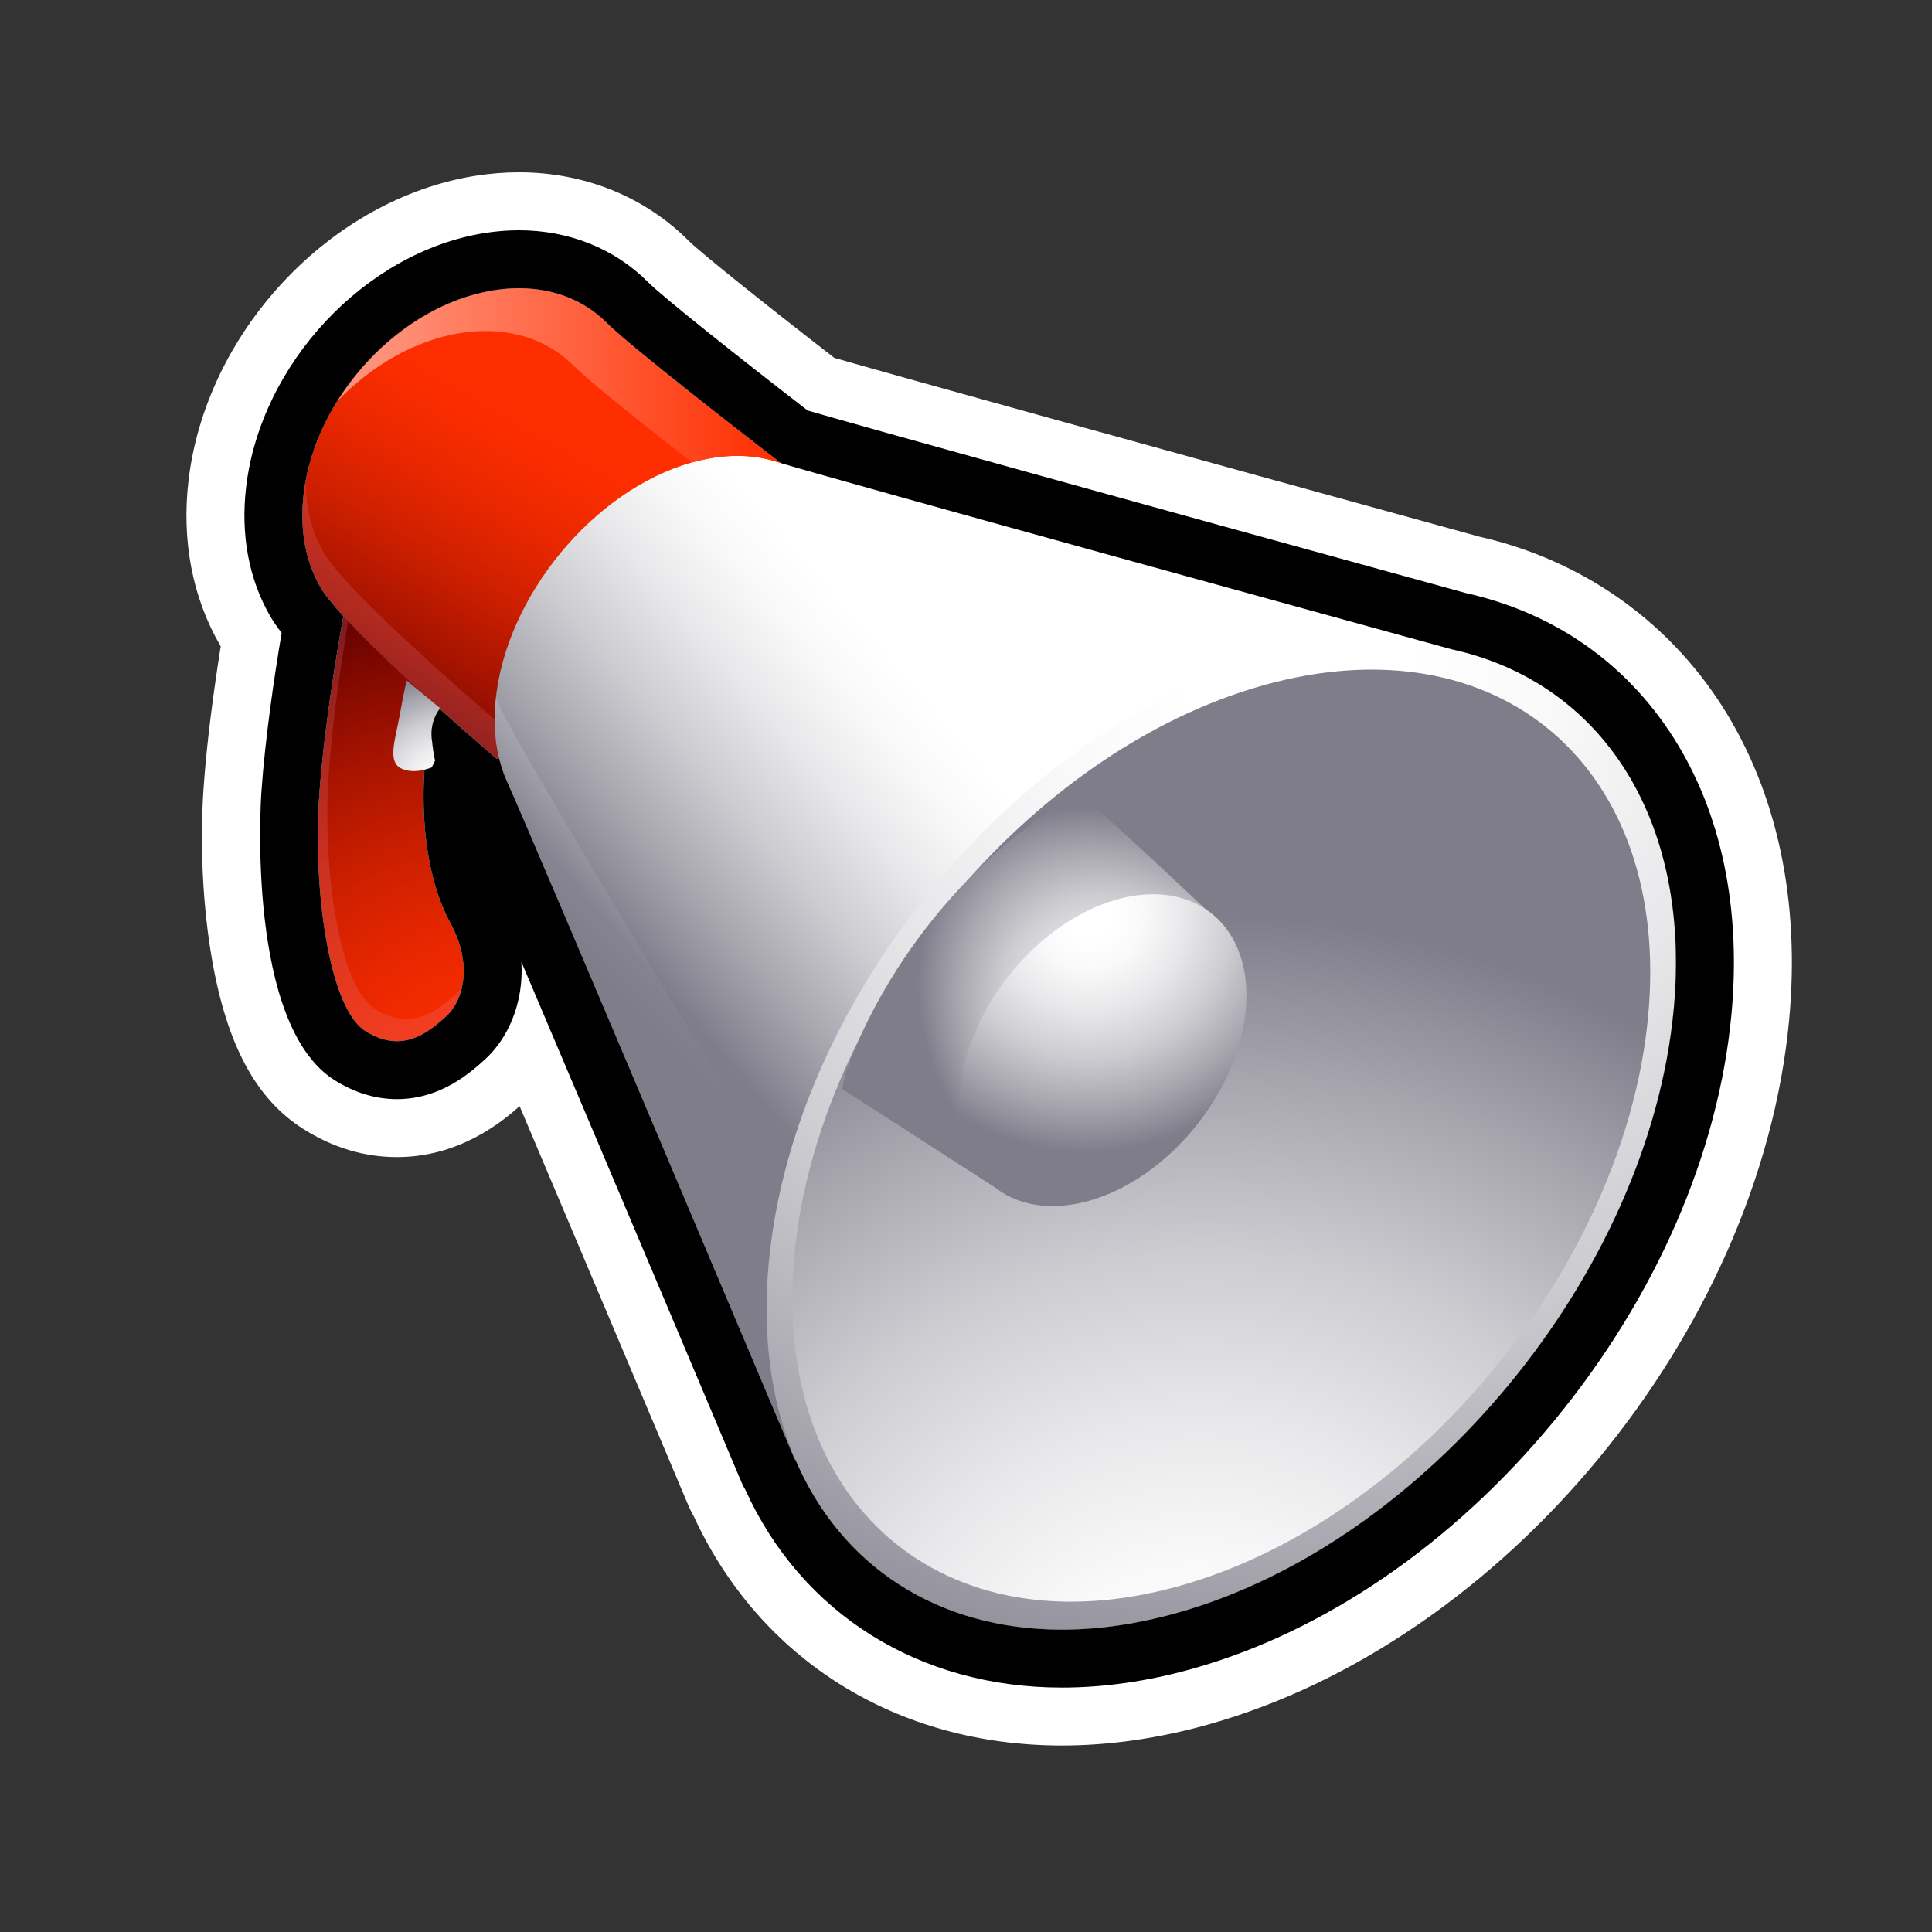 <?xml version="1.0" encoding="utf-8"?>
<!-- Generator: Adobe Illustrator 15.0.0, SVG Export Plug-In . SVG Version: 6.00 Build 0)  -->
<!DOCTYPE svg PUBLIC "-//W3C//DTD SVG 1.1//EN" "http://www.w3.org/Graphics/SVG/1.1/DTD/svg11.dtd">
<svg version="1.1" id="Layer_1" xmlns="http://www.w3.org/2000/svg" xmlns:xlink="http://www.w3.org/1999/xlink" x="0px" y="0px"
	 width="200px" height="200px" viewBox="0 0 200 200" enable-background="new 0 0 200 200" xml:space="preserve">
<rect x="0" y="0" width="200" height="200" fill="#333333" stroke="none"/>
<g id="icon">
	<g id="Layer_2">
	</g>
	<g>
		
			<radialGradient id="SVGID_1_" cx="248.572" cy="588.956" r="56.552" gradientTransform="matrix(1.006 0.07 -0.093 0.988 -143.747 -482.199)" gradientUnits="userSpaceOnUse">
			<stop  offset="0.097" style="stop-color:#FF2E00"/>
			<stop  offset="0.212" style="stop-color:#F92C00"/>
			<stop  offset="0.366" style="stop-color:#E82700"/>
			<stop  offset="0.542" style="stop-color:#CC1F00"/>
			<stop  offset="0.735" style="stop-color:#A51300"/>
			<stop  offset="0.94" style="stop-color:#730500"/>
			<stop  offset="1" style="stop-color:#630000"/>
		</radialGradient>
		<path fill="url(#SVGID_1_)" d="M36.049,61.1c0,0-2.363,11.91-3.009,21.384c-0.644,9.473,0.988,21.855,4.782,24.25
			c3.794,2.395,6.492,0.166,8.336-1.493c1.845-1.662,2.789-5.418,0.493-9.636c-3.697-6.795-3.072-16.895-1.897-21.448
			c1.174-4.555,1.02-5.542,1.02-5.542L36.049,61.1z"/>
		<path opacity="0.18" fill="#ED94B5" enable-background="new    " d="M47.143,102.943c-1.844,1.66-4.542,3.888-8.336,1.492
			c-3.794-2.396-5.426-14.778-4.782-24.25c0.457-6.72,1.78-14.662,2.51-18.714L36.049,61.1c0,0-2.363,11.91-3.009,21.384
			c-0.644,9.473,0.988,21.855,4.782,24.25c3.794,2.395,6.492,0.166,8.336-1.493c0.773-0.695,1.382-1.763,1.667-3.072
			C47.617,102.461,47.389,102.723,47.143,102.943z"/>
		
			<linearGradient id="SVGID_2_" gradientUnits="userSpaceOnUse" x1="251.503" y1="511.461" x2="232.622" y2="549.79" gradientTransform="matrix(1.006 0.07 -0.093 0.988 -143.747 -482.199)">
			<stop  offset="0.097" style="stop-color:#FF2E00"/>
			<stop  offset="0.212" style="stop-color:#F92C00"/>
			<stop  offset="0.366" style="stop-color:#E82700"/>
			<stop  offset="0.542" style="stop-color:#CC1F00"/>
			<stop  offset="0.735" style="stop-color:#A51300"/>
			<stop  offset="0.94" style="stop-color:#730500"/>
			<stop  offset="1" style="stop-color:#630000"/>
		</linearGradient>
		<path fill="url(#SVGID_2_)" d="M81.435,48.4c-1.18,10.095-20.362,28.591-30.026,30.146c0,0-15.683-13.341-18.241-17.765
			c-1.503-2.599-2.171-5.9-1.734-9.635c1.18-10.095,9.97-19.538,19.633-21.092c4.832-0.775,8.965,0.568,11.747,3.365
			C65.592,36.22,81.435,48.4,81.435,48.4z"/>
		<path opacity="0.18" fill="#ED94B5" enable-background="new    " d="M51.736,74.937c0,0-15.684-13.34-18.242-17.763
			c-1.179-2.039-1.832-4.517-1.854-7.289c-0.076,0.42-0.157,0.839-0.207,1.263c-0.437,3.734,0.231,7.036,1.734,9.635
			c2.559,4.424,18.241,17.765,18.241,17.765c9.664-1.556,28.847-20.052,30.026-30.146c0,0-0.192-0.148-0.524-0.404
			C76.891,58.366,60.448,73.536,51.736,74.937z"/>
		
			<linearGradient id="SVGID_3_" gradientUnits="userSpaceOnUse" x1="297.062" y1="543.635" x2="265.957" y2="574.63" gradientTransform="matrix(1.006 0.07 -0.093 0.988 -143.747 -482.199)">
			<stop  offset="0.097" style="stop-color:#FFFFFF"/>
			<stop  offset="0.226" style="stop-color:#F9F9FA"/>
			<stop  offset="0.399" style="stop-color:#E8E8EA"/>
			<stop  offset="0.597" style="stop-color:#CDCCD1"/>
			<stop  offset="0.812" style="stop-color:#A6A5AE"/>
			<stop  offset="1" style="stop-color:#7F7D8A"/>
		</linearGradient>
		<path fill="url(#SVGID_3_)" d="M152.611,67.855c-1.021,10.792-60.108,80.379-70.336,83.23c0,0-27.282-64.702-29.767-70.13
			c-1.061-2.317-1.515-5.155-1.211-8.384c1.018-10.79,10.133-21.851,20.357-24.704c3.209-0.895,6.145-0.876,8.633-0.096
			C85.729,49.48,152.611,67.855,152.611,67.855z"/>
		
			<linearGradient id="SVGID_4_" gradientUnits="userSpaceOnUse" x1="202.464" y1="668.309" x2="170.695" y2="699.965" gradientTransform="matrix(1 0 0 1 -100 -591)">
			<stop  offset="0.097" style="stop-color:#FFFFFF"/>
			<stop  offset="1" style="stop-color:#FFFFFF;stop-opacity:0"/>
		</linearGradient>
		<path opacity="0.48" fill="url(#SVGID_4_)" enable-background="new    " d="M149.268,66.937
			c-10.694,19.75-50.019,68.695-58.92,71.18c0,0-36.01-59.276-38.494-64.706c-0.187-0.405-0.347-0.835-0.494-1.27
			c-0.017,0.144-0.048,0.287-0.062,0.432c-0.303,3.229,0.15,6.066,1.211,8.384c2.485,5.428,29.767,70.13,29.767,70.13
			c10.228-2.853,69.316-72.438,70.334-83.23C152.611,67.855,151.387,67.519,149.268,66.937z"/>
		<g>
			
				<linearGradient id="SVGID_5_" gradientUnits="userSpaceOnUse" x1="146.421" y1="624.156" x2="126.858" y2="663.869" gradientTransform="matrix(1 0 0 1 -100 -591)">
				<stop  offset="0.097" style="stop-color:#FF2E00"/>
				<stop  offset="0.212" style="stop-color:#F92C00"/>
				<stop  offset="0.366" style="stop-color:#E82700"/>
				<stop  offset="0.542" style="stop-color:#CC1F00"/>
				<stop  offset="0.735" style="stop-color:#A51300"/>
				<stop  offset="0.94" style="stop-color:#730500"/>
				<stop  offset="1" style="stop-color:#630000"/>
			</linearGradient>
			<path fill="url(#SVGID_5_)" d="M47.415,31.028c0.045-0.018,0.088-0.033,0.134-0.051C47.503,30.995,47.46,31.011,47.415,31.028z"
				/>
			
				<linearGradient id="SVGID_6_" gradientUnits="userSpaceOnUse" x1="147.654" y1="624.716" x2="128.385" y2="663.834" gradientTransform="matrix(1 0 0 1 -100 -591)">
				<stop  offset="0.097" style="stop-color:#FF2E00"/>
				<stop  offset="0.212" style="stop-color:#F92C00"/>
				<stop  offset="0.366" style="stop-color:#E82700"/>
				<stop  offset="0.542" style="stop-color:#CC1F00"/>
				<stop  offset="0.735" style="stop-color:#A51300"/>
				<stop  offset="0.94" style="stop-color:#730500"/>
				<stop  offset="1" style="stop-color:#630000"/>
			</linearGradient>
			<path fill="url(#SVGID_6_)" d="M49.062,30.503c0.135-0.037,0.271-0.073,0.405-0.107C49.332,30.43,49.196,30.466,49.062,30.503z"
				/>
			
				<linearGradient id="SVGID_7_" gradientUnits="userSpaceOnUse" x1="144.312" y1="623.098" x2="124.927" y2="662.45" gradientTransform="matrix(1 0 0 1 -100 -591)">
				<stop  offset="0.097" style="stop-color:#FF2E00"/>
				<stop  offset="0.212" style="stop-color:#F92C00"/>
				<stop  offset="0.366" style="stop-color:#E82700"/>
				<stop  offset="0.542" style="stop-color:#CC1F00"/>
				<stop  offset="0.735" style="stop-color:#A51300"/>
				<stop  offset="0.94" style="stop-color:#730500"/>
				<stop  offset="1" style="stop-color:#630000"/>
			</linearGradient>
			<path fill="url(#SVGID_7_)" d="M43.771,32.786c0.188-0.111,0.375-0.222,0.565-0.327C44.146,32.564,43.959,32.675,43.771,32.786z"
				/>
			
				<linearGradient id="SVGID_8_" gradientUnits="userSpaceOnUse" x1="145.334" y1="623.601" x2="125.907" y2="663.038" gradientTransform="matrix(1 0 0 1 -100 -591)">
				<stop  offset="0.097" style="stop-color:#FF2E00"/>
				<stop  offset="0.212" style="stop-color:#F92C00"/>
				<stop  offset="0.366" style="stop-color:#E82700"/>
				<stop  offset="0.542" style="stop-color:#CC1F00"/>
				<stop  offset="0.735" style="stop-color:#A51300"/>
				<stop  offset="0.94" style="stop-color:#730500"/>
				<stop  offset="1" style="stop-color:#630000"/>
			</linearGradient>
			<path fill="url(#SVGID_8_)" d="M45.522,31.841c0.161-0.077,0.323-0.152,0.484-0.227C45.845,31.688,45.684,31.764,45.522,31.841z"
				/>
			
				<linearGradient id="SVGID_9_" gradientUnits="userSpaceOnUse" x1="141.965" y1="621.947" x2="122.605" y2="661.249" gradientTransform="matrix(1 0 0 1 -100 -591)">
				<stop  offset="0.097" style="stop-color:#FF2E00"/>
				<stop  offset="0.212" style="stop-color:#F92C00"/>
				<stop  offset="0.366" style="stop-color:#E82700"/>
				<stop  offset="0.542" style="stop-color:#CC1F00"/>
				<stop  offset="0.735" style="stop-color:#A51300"/>
				<stop  offset="0.94" style="stop-color:#730500"/>
				<stop  offset="1" style="stop-color:#630000"/>
			</linearGradient>
			<path fill="url(#SVGID_9_)" d="M39.073,36.395c0.25-0.242,0.507-0.479,0.767-0.712C39.579,35.915,39.323,36.152,39.073,36.395z"
				/>
			
				<linearGradient id="SVGID_10_" gradientUnits="userSpaceOnUse" x1="141.408" y1="621.667" x2="122.023" y2="661.019" gradientTransform="matrix(1 0 0 1 -100 -591)">
				<stop  offset="0.097" style="stop-color:#FF2E00"/>
				<stop  offset="0.212" style="stop-color:#F92C00"/>
				<stop  offset="0.366" style="stop-color:#E82700"/>
				<stop  offset="0.542" style="stop-color:#CC1F00"/>
				<stop  offset="0.735" style="stop-color:#A51300"/>
				<stop  offset="0.94" style="stop-color:#730500"/>
				<stop  offset="1" style="stop-color:#630000"/>
			</linearGradient>
			<path fill="url(#SVGID_10_)" d="M37.308,38.277c0.476-0.56,0.979-1.098,1.497-1.615C38.284,37.18,37.784,37.718,37.308,38.277z"
				/>
			
				<linearGradient id="SVGID_11_" gradientUnits="userSpaceOnUse" x1="143.432" y1="622.662" x2="124.046" y2="662.017" gradientTransform="matrix(1 0 0 1 -100 -591)">
				<stop  offset="0.097" style="stop-color:#FF2E00"/>
				<stop  offset="0.212" style="stop-color:#F92C00"/>
				<stop  offset="0.366" style="stop-color:#E82700"/>
				<stop  offset="0.542" style="stop-color:#CC1F00"/>
				<stop  offset="0.735" style="stop-color:#A51300"/>
				<stop  offset="0.94" style="stop-color:#730500"/>
				<stop  offset="1" style="stop-color:#630000"/>
			</linearGradient>
			<path fill="url(#SVGID_11_)" d="M42.152,33.837c0.208-0.147,0.418-0.291,0.631-0.432C42.571,33.546,42.361,33.689,42.152,33.837z
				"/>
			
				<linearGradient id="SVGID_12_" gradientUnits="userSpaceOnUse" x1="142.627" y1="622.269" x2="123.256" y2="661.592" gradientTransform="matrix(1 0 0 1 -100 -591)">
				<stop  offset="0.097" style="stop-color:#FF2E00"/>
				<stop  offset="0.212" style="stop-color:#F92C00"/>
				<stop  offset="0.366" style="stop-color:#E82700"/>
				<stop  offset="0.542" style="stop-color:#CC1F00"/>
				<stop  offset="0.735" style="stop-color:#A51300"/>
				<stop  offset="0.94" style="stop-color:#730500"/>
				<stop  offset="1" style="stop-color:#630000"/>
			</linearGradient>
			<path fill="url(#SVGID_12_)" d="M40.318,35.269c0.364-0.311,0.737-0.61,1.116-0.898C41.053,34.658,40.682,34.958,40.318,35.269z"
				/>
			
				<linearGradient id="SVGID_13_" gradientUnits="userSpaceOnUse" x1="157.288" y1="607.448" x2="140.975" y2="625.486" gradientTransform="matrix(1 0 0 1 -100 -591)">
				<stop  offset="0.097" style="stop-color:#FFFFFF"/>
				<stop  offset="0.226" style="stop-color:#F9F9FA"/>
				<stop  offset="0.399" style="stop-color:#E8E8EA"/>
				<stop  offset="0.597" style="stop-color:#CDCCD1"/>
				<stop  offset="0.812" style="stop-color:#A6A5AE"/>
				<stop  offset="1" style="stop-color:#7F7D8A"/>
			</linearGradient>
			<path opacity="0.48" fill="url(#SVGID_13_)" enable-background="new    " d="M39.84,35.683c0.156-0.143,0.317-0.277,0.478-0.414
				C40.157,35.405,39.996,35.54,39.84,35.683z"/>
			
				<linearGradient id="SVGID_14_" gradientUnits="userSpaceOnUse" x1="157.558" y1="607.672" x2="141.237" y2="625.719" gradientTransform="matrix(1 0 0 1 -100 -591)">
				<stop  offset="0.097" style="stop-color:#FFFFFF"/>
				<stop  offset="0.226" style="stop-color:#F9F9FA"/>
				<stop  offset="0.399" style="stop-color:#E8E8EA"/>
				<stop  offset="0.597" style="stop-color:#CDCCD1"/>
				<stop  offset="0.812" style="stop-color:#A6A5AE"/>
				<stop  offset="1" style="stop-color:#7F7D8A"/>
			</linearGradient>
			<path opacity="0.48" fill="url(#SVGID_14_)" enable-background="new    " d="M41.434,34.37c0.237-0.182,0.476-0.36,0.719-0.533
				C41.909,34.01,41.671,34.188,41.434,34.37z"/>
			
				<linearGradient id="SVGID_15_" gradientUnits="userSpaceOnUse" x1="157.119" y1="607.373" x2="140.835" y2="625.379" gradientTransform="matrix(1 0 0 1 -100 -591)">
				<stop  offset="0.097" style="stop-color:#FFFFFF"/>
				<stop  offset="0.226" style="stop-color:#F9F9FA"/>
				<stop  offset="0.399" style="stop-color:#E8E8EA"/>
				<stop  offset="0.597" style="stop-color:#CDCCD1"/>
				<stop  offset="0.812" style="stop-color:#A6A5AE"/>
				<stop  offset="1" style="stop-color:#7F7D8A"/>
			</linearGradient>
			<path opacity="0.48" fill="url(#SVGID_15_)" enable-background="new    " d="M37.204,38.395c0.035-0.04,0.07-0.077,0.104-0.117
				C37.274,38.317,37.239,38.354,37.204,38.395z"/>
			
				<linearGradient id="SVGID_16_" gradientUnits="userSpaceOnUse" x1="157.304" y1="607.223" x2="140.884" y2="625.379" gradientTransform="matrix(1 0 0 1 -100 -591)">
				<stop  offset="0.097" style="stop-color:#FFFFFF"/>
				<stop  offset="0.226" style="stop-color:#F9F9FA"/>
				<stop  offset="0.399" style="stop-color:#E8E8EA"/>
				<stop  offset="0.597" style="stop-color:#CDCCD1"/>
				<stop  offset="0.812" style="stop-color:#A6A5AE"/>
				<stop  offset="1" style="stop-color:#7F7D8A"/>
			</linearGradient>
			<path opacity="0.48" fill="url(#SVGID_16_)" enable-background="new    " d="M38.805,36.662c0.089-0.089,0.178-0.179,0.268-0.268
				C38.983,36.483,38.894,36.573,38.805,36.662z"/>
			
				<linearGradient id="SVGID_17_" gradientUnits="userSpaceOnUse" x1="159.466" y1="609.399" x2="143.147" y2="627.445" gradientTransform="matrix(1 0 0 1 -100 -591)">
				<stop  offset="0.097" style="stop-color:#FFFFFF"/>
				<stop  offset="0.226" style="stop-color:#F9F9FA"/>
				<stop  offset="0.399" style="stop-color:#E8E8EA"/>
				<stop  offset="0.597" style="stop-color:#CDCCD1"/>
				<stop  offset="0.812" style="stop-color:#A6A5AE"/>
				<stop  offset="1" style="stop-color:#7F7D8A"/>
			</linearGradient>
			<path opacity="0.48" fill="url(#SVGID_17_)" enable-background="new    " d="M47.549,30.978c0.499-0.181,1.005-0.336,1.512-0.475
				C48.554,30.642,48.048,30.797,47.549,30.978z"/>
			
				<linearGradient id="SVGID_18_" gradientUnits="userSpaceOnUse" x1="210.072" y1="655.15" x2="193.743" y2="673.207" gradientTransform="matrix(1 0 0 1 -100 -591)">
				<stop  offset="0.097" style="stop-color:#FFFFFF"/>
				<stop  offset="1" style="stop-color:#FFFFFF;stop-opacity:0"/>
			</linearGradient>
			<path opacity="0.48" fill="url(#SVGID_18_)" enable-background="new    " d="M152.611,67.855c0,0-63.473-17.438-71.774-19.917
				c-0.22-0.064-0.41-0.122-0.55-0.167c-2.488-0.78-5.424-0.799-8.633,0.096c-0.01,0.004-0.023,0.009-0.036,0.014
				c2.55,1.996,4.761,3.706,5.773,4.487c8.302,2.479,71.774,19.916,71.774,19.916c-0.329,3.486-6.722,13.109-15.563,24.633
				C144.188,83.479,152.241,71.78,152.611,67.855z"/>
			
				<linearGradient id="SVGID_19_" gradientUnits="userSpaceOnUse" x1="160.292" y1="610.142" x2="143.971" y2="628.189" gradientTransform="matrix(1 0 0 1 -100 -591)">
				<stop  offset="0.097" style="stop-color:#FFFFFF"/>
				<stop  offset="0.226" style="stop-color:#F9F9FA"/>
				<stop  offset="0.399" style="stop-color:#E8E8EA"/>
				<stop  offset="0.597" style="stop-color:#CDCCD1"/>
				<stop  offset="0.812" style="stop-color:#A6A5AE"/>
				<stop  offset="1" style="stop-color:#7F7D8A"/>
			</linearGradient>
			<path opacity="0.48" fill="url(#SVGID_19_)" enable-background="new    " d="M49.467,30.396c0.53-0.134,1.062-0.253,1.599-0.34
				C50.529,30.143,49.997,30.262,49.467,30.396z"/>
			
				<linearGradient id="SVGID_20_" gradientUnits="userSpaceOnUse" x1="157.882" y1="607.945" x2="141.549" y2="626.006" gradientTransform="matrix(1 0 0 1 -100 -591)">
				<stop  offset="0.097" style="stop-color:#FFFFFF"/>
				<stop  offset="0.226" style="stop-color:#F9F9FA"/>
				<stop  offset="0.399" style="stop-color:#E8E8EA"/>
				<stop  offset="0.597" style="stop-color:#CDCCD1"/>
				<stop  offset="0.812" style="stop-color:#A6A5AE"/>
				<stop  offset="1" style="stop-color:#7F7D8A"/>
			</linearGradient>
			<path opacity="0.48" fill="url(#SVGID_20_)" enable-background="new    " d="M42.783,33.405c0.326-0.215,0.655-0.422,0.987-0.619
				C43.438,32.983,43.109,33.19,42.783,33.405z"/>
			
				<linearGradient id="SVGID_21_" gradientUnits="userSpaceOnUse" x1="158.887" y1="608.857" x2="142.556" y2="626.915" gradientTransform="matrix(1 0 0 1 -100 -591)">
				<stop  offset="0.097" style="stop-color:#FFFFFF"/>
				<stop  offset="0.226" style="stop-color:#F9F9FA"/>
				<stop  offset="0.399" style="stop-color:#E8E8EA"/>
				<stop  offset="0.597" style="stop-color:#CDCCD1"/>
				<stop  offset="0.812" style="stop-color:#A6A5AE"/>
				<stop  offset="1" style="stop-color:#7F7D8A"/>
			</linearGradient>
			<path opacity="0.48" fill="url(#SVGID_21_)" enable-background="new    " d="M46.007,31.614c0.465-0.211,0.934-0.411,1.408-0.586
				C46.941,31.203,46.472,31.403,46.007,31.614z"/>
			
				<linearGradient id="SVGID_22_" gradientUnits="userSpaceOnUse" x1="158.306" y1="608.359" x2="141.992" y2="626.399" gradientTransform="matrix(1 0 0 1 -100 -591)">
				<stop  offset="0.097" style="stop-color:#FFFFFF"/>
				<stop  offset="0.226" style="stop-color:#F9F9FA"/>
				<stop  offset="0.399" style="stop-color:#E8E8EA"/>
				<stop  offset="0.597" style="stop-color:#CDCCD1"/>
				<stop  offset="0.812" style="stop-color:#A6A5AE"/>
				<stop  offset="1" style="stop-color:#7F7D8A"/>
			</linearGradient>
			<path opacity="0.48" fill="url(#SVGID_22_)" enable-background="new    " d="M44.336,32.459c0.391-0.219,0.787-0.425,1.187-0.618
				C45.123,32.034,44.727,32.24,44.336,32.459z"/>
			
				<linearGradient id="SVGID_23_" gradientUnits="userSpaceOnUse" x1="160.241" y1="630.943" x2="140.853" y2="670.301" gradientTransform="matrix(1 0 0 1 -100 -591)">
				<stop  offset="0.097" style="stop-color:#FF2E00"/>
				<stop  offset="0.212" style="stop-color:#F92C00"/>
				<stop  offset="0.366" style="stop-color:#E82700"/>
				<stop  offset="0.542" style="stop-color:#CC1F00"/>
				<stop  offset="0.735" style="stop-color:#A51300"/>
				<stop  offset="0.94" style="stop-color:#730500"/>
				<stop  offset="1" style="stop-color:#630000"/>
			</linearGradient>
			<path fill="url(#SVGID_23_)" d="M80.287,47.771c0.14,0.045,0.33,0.103,0.55,0.167c-2.896-2.233-15.566-12.042-18.024-14.518
				c-2.781-2.797-6.915-4.141-11.747-3.365c-0.537,0.087-1.069,0.206-1.599,0.34c-0.135,0.034-0.271,0.07-0.405,0.107
				c-0.507,0.139-1.014,0.294-1.512,0.475c-0.046,0.018-0.089,0.033-0.134,0.051c-0.474,0.175-0.943,0.375-1.408,0.586
				c-0.162,0.074-0.323,0.149-0.484,0.227c-0.4,0.193-0.796,0.399-1.187,0.618c-0.19,0.105-0.377,0.216-0.565,0.327
				c-0.332,0.197-0.662,0.404-0.987,0.619c-0.212,0.141-0.422,0.284-0.631,0.432c-0.243,0.173-0.481,0.352-0.719,0.533
				c-0.379,0.288-0.752,0.588-1.116,0.898c-0.161,0.137-0.322,0.271-0.478,0.414c-0.26,0.232-0.518,0.47-0.767,0.712
				c-0.09,0.089-0.179,0.179-0.268,0.268c-0.518,0.518-1.021,1.056-1.497,1.615c-0.034,0.04-0.069,0.077-0.104,0.117
				c-0.831,0.988-1.593,2.034-2.276,3.129c3.512-3.653,7.995-6.282,12.692-7.038c4.832-0.775,8.968,0.566,11.747,3.364
				c1.6,1.61,7.512,6.318,12.251,10.031c0.013-0.005,0.026-0.01,0.036-0.014C74.863,46.973,77.799,46.991,80.287,47.771z"/>
			
				<linearGradient id="SVGID_24_" gradientUnits="userSpaceOnUse" x1="84.929" y1="22.112" x2="130.837" y2="22.112" gradientTransform="matrix(1 0 0 -1 -50 61)">
				<stop  offset="0.097" style="stop-color:#FFFFFF"/>
				<stop  offset="1" style="stop-color:#FFFFFF;stop-opacity:0"/>
			</linearGradient>
			<path opacity="0.48" fill="url(#SVGID_24_)" enable-background="new    " d="M80.287,47.771c0.14,0.045,0.33,0.103,0.55,0.167
				c-2.896-2.233-15.566-12.042-18.024-14.518c-2.781-2.797-6.915-4.141-11.747-3.365c-0.537,0.087-1.069,0.206-1.599,0.34
				c-0.135,0.034-0.271,0.07-0.405,0.107c-0.507,0.139-1.014,0.294-1.512,0.475c-0.046,0.018-0.089,0.033-0.134,0.051
				c-0.474,0.175-0.943,0.375-1.408,0.586c-0.162,0.074-0.323,0.149-0.484,0.227c-0.4,0.193-0.796,0.399-1.187,0.618
				c-0.19,0.105-0.377,0.216-0.565,0.327c-0.332,0.197-0.662,0.404-0.987,0.619c-0.212,0.141-0.422,0.284-0.631,0.432
				c-0.243,0.173-0.481,0.352-0.719,0.533c-0.379,0.288-0.752,0.588-1.116,0.898c-0.161,0.137-0.322,0.271-0.478,0.414
				c-0.26,0.232-0.518,0.47-0.767,0.712c-0.09,0.089-0.179,0.179-0.268,0.268c-0.518,0.518-1.021,1.056-1.497,1.615
				c-0.034,0.04-0.069,0.077-0.104,0.117c-0.831,0.988-1.593,2.034-2.276,3.129c3.512-3.653,7.995-6.282,12.692-7.038
				c4.832-0.775,8.968,0.566,11.747,3.364c1.6,1.61,7.512,6.318,12.251,10.031c0.013-0.005,0.026-0.01,0.036-0.014
				C74.863,46.973,77.799,46.991,80.287,47.771z"/>
		</g>
		
			<radialGradient id="SVGID_25_" cx="326.172" cy="535.619" r="115.27" gradientTransform="matrix(1.006 0.07 -0.093 0.988 -143.747 -482.199)" gradientUnits="userSpaceOnUse">
			<stop  offset="0.097" style="stop-color:#FFFFFF"/>
			<stop  offset="0.226" style="stop-color:#F9F9FA"/>
			<stop  offset="0.399" style="stop-color:#E8E8EA"/>
			<stop  offset="0.597" style="stop-color:#CDCCD1"/>
			<stop  offset="0.812" style="stop-color:#A6A5AE"/>
			<stop  offset="1" style="stop-color:#7F7D8A"/>
		</radialGradient>
		<path fill="url(#SVGID_25_)" d="M173.262,104.501c-2.572,27.295-25.629,55.274-51.496,62.488
			c-25.865,7.215-44.748-9.063-42.175-36.36c2.573-27.3,25.63-55.276,51.494-62.49C156.95,60.921,175.836,77.202,173.262,104.501z"
			/>
		
			<radialGradient id="SVGID_26_" cx="325.678" cy="648.856" r="87.746" gradientTransform="matrix(1.006 0.07 -0.093 0.988 -143.747 -482.199)" gradientUnits="userSpaceOnUse">
			<stop  offset="0.097" style="stop-color:#FFFFFF"/>
			<stop  offset="0.226" style="stop-color:#F9F9FA"/>
			<stop  offset="0.399" style="stop-color:#E8E8EA"/>
			<stop  offset="0.597" style="stop-color:#CDCCD1"/>
			<stop  offset="0.812" style="stop-color:#A6A5AE"/>
			<stop  offset="1" style="stop-color:#7F7D8A"/>
		</radialGradient>
		<path fill="url(#SVGID_26_)" d="M170.611,105.238c-2.43,25.753-24.178,52.147-48.582,58.955
			c-24.402,6.808-42.217-8.553-39.789-34.305c2.428-25.755,24.178-52.147,48.583-58.957
			C155.227,64.128,173.039,79.485,170.611,105.238z"/>
		
			<radialGradient id="SVGID_27_" cx="-878.321" cy="-21.112" r="24.431" gradientTransform="matrix(-0.59 -0.791 0.653 -0.475 -387.931 -598.659)" gradientUnits="userSpaceOnUse">
			<stop  offset="0.097" style="stop-color:#FFFFFF"/>
			<stop  offset="0.226" style="stop-color:#F9F9FA"/>
			<stop  offset="0.399" style="stop-color:#E8E8EA"/>
			<stop  offset="0.597" style="stop-color:#CDCCD1"/>
			<stop  offset="0.812" style="stop-color:#A6A5AE"/>
			<stop  offset="1" style="stop-color:#7F7D8A"/>
		</radialGradient>
		<path fill="url(#SVGID_27_)" d="M102.965,122.9l22.016-28.614c0,0-13.09-12.391-13.479-12.164
			c-10.646,6.23-19.622,17.049-23.932,28.812l-0.389,1.793L102.965,122.9z"/>
		
			<radialGradient id="SVGID_28_" cx="307.087" cy="562.438" r="24.497" gradientTransform="matrix(1.006 0.07 -0.093 0.988 -143.747 -482.199)" gradientUnits="userSpaceOnUse">
			<stop  offset="0.097" style="stop-color:#FFFFFF"/>
			<stop  offset="0.226" style="stop-color:#F9F9FA"/>
			<stop  offset="0.399" style="stop-color:#E8E8EA"/>
			<stop  offset="0.597" style="stop-color:#CDCCD1"/>
			<stop  offset="0.812" style="stop-color:#A6A5AE"/>
			<stop  offset="1" style="stop-color:#7F7D8A"/>
		</radialGradient>
		<path fill="url(#SVGID_28_)" d="M128.959,104.589c-0.812,8.616-8.09,17.448-16.254,19.726
			c-8.166,2.278-14.127-2.858-13.314-11.479c0.812-8.617,8.089-17.45,16.255-19.727C123.811,90.834,129.771,95.972,128.959,104.589z
			"/>
		
			<radialGradient id="SVGID_29_" cx="240.037" cy="553.753" r="12.329" gradientTransform="matrix(1.006 0.07 -0.093 0.988 -143.747 -482.199)" gradientUnits="userSpaceOnUse">
			<stop  offset="0.097" style="stop-color:#FFFFFF"/>
			<stop  offset="0.226" style="stop-color:#F9F9FA"/>
			<stop  offset="0.399" style="stop-color:#E8E8EA"/>
			<stop  offset="0.597" style="stop-color:#CDCCD1"/>
			<stop  offset="0.812" style="stop-color:#A6A5AE"/>
			<stop  offset="1" style="stop-color:#7F7D8A"/>
		</radialGradient>
		<path fill="url(#SVGID_29_)" d="M45.562,73.314c0,0-1.072,1.239-0.868,3.131c0.204,1.893,0.358,2.278,0.358,2.278l-0.356,0.726
			c0,0-1.892,0.807-3.252,0.055c-1.363-0.753-0.47-3.132-0.053-5.542c0.42-2.412,0.715-3.519,0.715-3.519L45.562,73.314z"/>
	</g>
</g>
<g id="outline_x5F_white">
	<g>
		<g>
			<path fill="#FFFFFF" d="M53.72,29.838c3.688,0,6.836,1.313,9.093,3.583c2.458,2.476,15.127,12.284,18.024,14.518
				c7.343,2.192,57.86,16.091,69.416,19.27c15.339,3.345,24.888,17.38,23.009,37.293c-2.572,27.295-25.629,55.273-51.496,62.488
				c-4.146,1.156-8.113,1.709-11.842,1.709c-12.864,0-22.879-6.583-27.599-17.629c-0.016,0.006-0.033,0.014-0.05,0.017
				c0,0-27.282-64.702-29.767-70.13c-0.35-0.765-0.626-1.59-0.84-2.464c-0.084,0.017-0.175,0.04-0.26,0.055
				c0,0-2.622-2.231-5.896-5.171c-0.208,0.271-0.997,1.422-0.819,3.069c0.204,1.893,0.358,2.278,0.358,2.278l-0.356,0.726
				c0,0-0.31,0.127-0.759,0.234c-0.331,4.935,0.155,11.219,2.714,15.921c2.296,4.218,1.352,7.974-0.493,9.636
				c-1.264,1.138-2.929,2.542-5.073,2.542c-0.984,0-2.069-0.297-3.263-1.049c-3.794-2.396-5.426-14.777-4.782-24.25
				c0.458-6.711,1.776-14.643,2.506-18.698c-1.086-1.192-1.934-2.234-2.379-3.003c-1.503-2.599-2.171-5.9-1.734-9.635
				c1.18-10.095,9.97-19.538,19.633-21.092C51.977,29.91,52.863,29.838,53.72,29.838 M53.72,17.839
				c-1.499,0-3.031,0.124-4.555,0.368c-7.302,1.174-14.36,5.086-19.88,11.016c-5.436,5.839-8.906,13.131-9.771,20.532
				c-0.725,6.2,0.405,12.091,3.266,17.037c0.022,0.039,0.045,0.077,0.068,0.115c-0.692,4.36-1.443,9.822-1.78,14.76
				c-0.394,5.791-0.073,12.229,0.879,17.665c1.554,8.876,4.563,14.452,9.471,17.549c3.05,1.926,6.303,2.901,9.667,2.901
				c6.381,0,10.754-3.539,12.707-5.271c6.342,14.972,13.536,32.011,17.426,41.235c0.18,0.426,0.382,0.837,0.604,1.23
				c6.881,14.879,21.028,23.719,38.102,23.719c4.883,0,9.95-0.723,15.066-2.149c30.721-8.565,57.172-40.599,60.218-72.921
				c1.16-12.298-1.212-23.507-6.86-32.413c-5.712-9.005-14.649-15.264-25.197-17.655c-35.592-9.79-58.926-16.258-66.776-18.507
				c-7.475-5.788-13.793-10.86-15.064-12.103C66.755,20.368,60.504,17.839,53.72,17.839L53.72,17.839z"/>
		</g>
	</g>
</g>
<g id="outline_x5F_black">
	<g>
		<path d="M53.72,29.838c3.688,0,6.836,1.313,9.093,3.583c2.458,2.476,15.127,12.284,18.024,14.518
			c7.343,2.192,57.86,16.091,69.416,19.27c15.339,3.345,24.888,17.38,23.009,37.293c-2.572,27.295-25.629,55.273-51.496,62.488
			c-4.146,1.156-8.113,1.709-11.842,1.709c-12.864,0-22.879-6.583-27.599-17.629c-0.016,0.006-0.033,0.014-0.05,0.017
			c0,0-27.282-64.702-29.767-70.13c-0.35-0.765-0.626-1.59-0.84-2.464c-0.084,0.017-0.175,0.04-0.26,0.055
			c0,0-2.622-2.231-5.896-5.171c-0.208,0.271-0.997,1.422-0.819,3.069c0.204,1.893,0.358,2.278,0.358,2.278l-0.356,0.726
			c0,0-0.31,0.127-0.759,0.234c-0.331,4.935,0.155,11.219,2.714,15.921c2.296,4.218,1.352,7.974-0.493,9.636
			c-1.264,1.138-2.929,2.542-5.073,2.542c-0.984,0-2.069-0.297-3.263-1.049c-3.794-2.396-5.426-14.777-4.782-24.25
			c0.458-6.711,1.776-14.643,2.506-18.698c-1.086-1.192-1.934-2.234-2.379-3.003c-1.503-2.599-2.171-5.9-1.734-9.635
			c1.18-10.095,9.97-19.538,19.633-21.092C51.977,29.91,52.863,29.838,53.72,29.838 M53.72,23.838c-1.181,0-2.394,0.099-3.604,0.293
			c-12.326,1.982-23.149,13.542-24.642,26.32c-0.573,4.906,0.291,9.517,2.5,13.336c0.309,0.533,0.697,1.103,1.181,1.732
			c-0.756,4.486-1.715,10.906-2.101,16.556c-0.066,0.979-1.521,23.997,7.566,29.731c2.076,1.312,4.251,1.976,6.465,1.976
			c4.553,0,7.616-2.759,9.088-4.083c2.367-2.133,4.071-5.809,3.8-10.125c8.771,20.636,22.58,53.382,22.774,53.843
			c0.117,0.278,0.254,0.544,0.407,0.796c5.836,12.846,18.022,20.485,32.77,20.485c4.338,0,8.863-0.648,13.454-1.931
			c13.683-3.814,27.001-12.936,37.501-25.679c10.48-12.719,17-27.644,18.355-42.026c1.033-10.96-1.024-20.863-5.955-28.637
			c-4.948-7.803-12.409-13.003-21.584-15.045c-37.473-10.308-61.419-16.95-68.086-18.883C76.559,37.05,68.626,30.76,67.07,29.192
			C63.636,25.739,58.896,23.838,53.72,23.838L53.72,23.838z"/>
	</g>
</g>
</svg>
